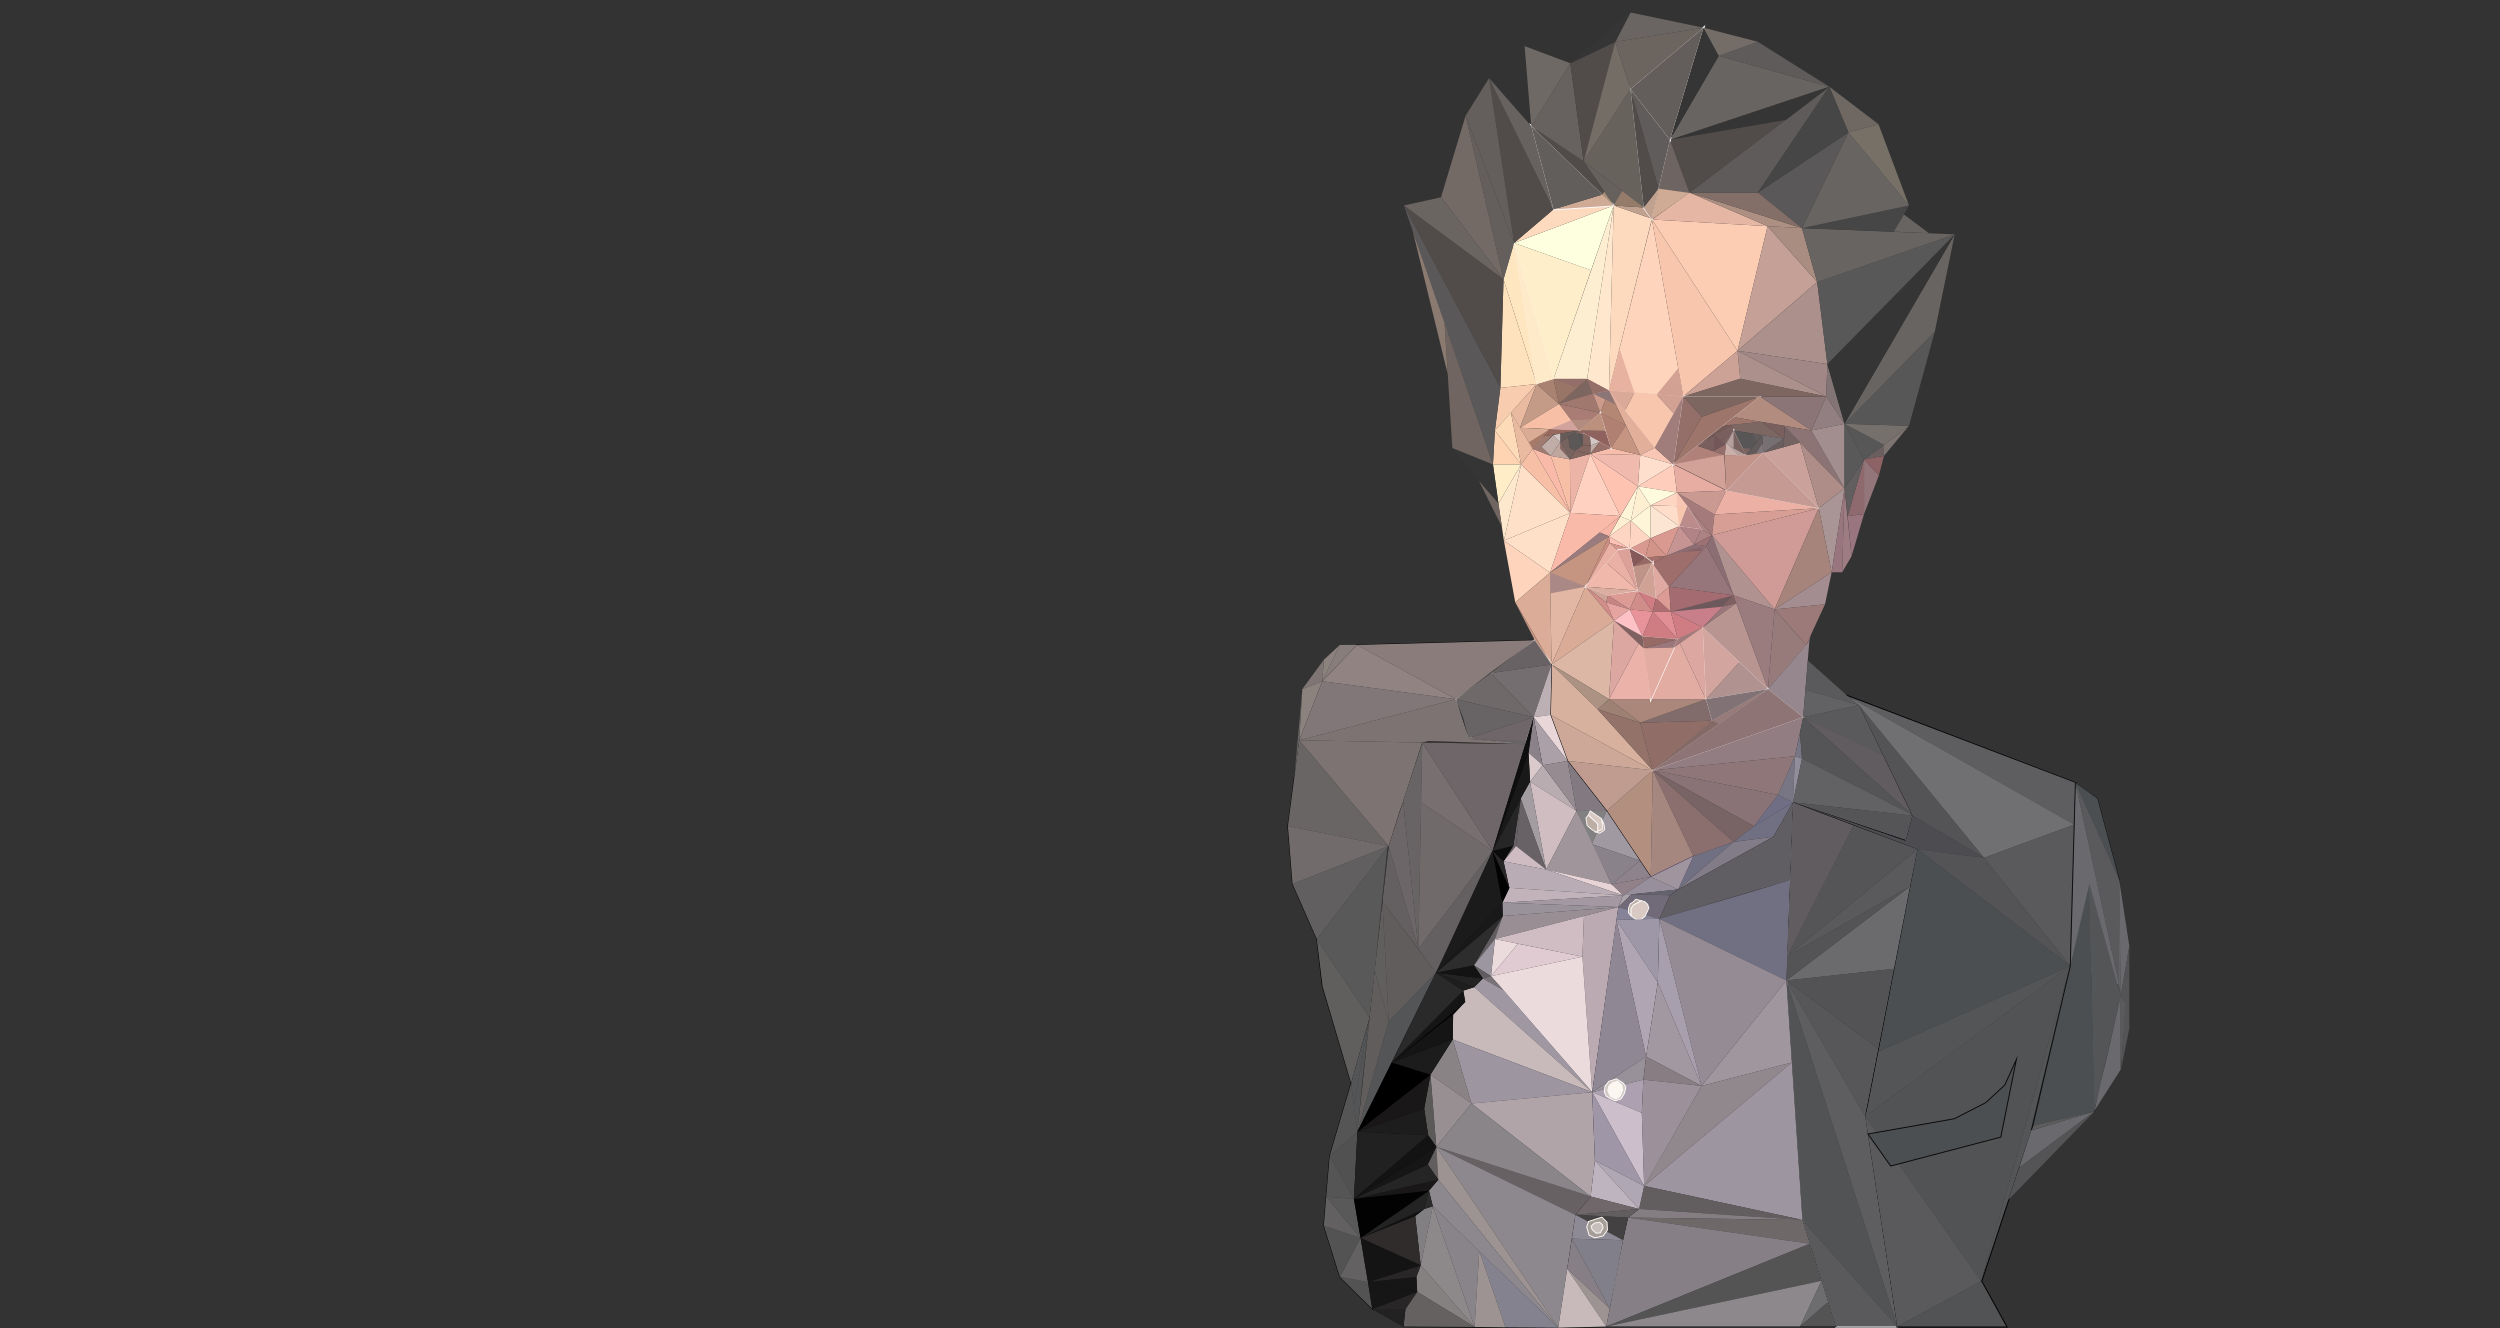 <?xml version="1.0" encoding="utf-8"?>
<!-- Generator: Adobe Illustrator 17.1.0, SVG Export Plug-In . SVG Version: 6.00 Build 0)  -->
<!DOCTYPE svg PUBLIC "-//W3C//DTD SVG 1.1//EN" "http://www.w3.org/Graphics/SVG/1.1/DTD/svg11.dtd">
<svg version="1.1" id="Layer_1" xmlns="http://www.w3.org/2000/svg" xmlns:xlink="http://www.w3.org/1999/xlink" x="0px" y="0px"
	 viewBox="0 0 640 340" enable-background="new 0 0 640 340" xml:space="preserve">
<rect x="0" y="0" width="640" height="340" fill="#333333" stroke="none"/>
<polygon fill="none" stroke="#DBBABA" stroke-width="0.5" stroke-miterlimit="10" points="411.9,100 430.9,101.5 423.6,114.6 "/>
<polygon fill="#E2AF9A" points="411.9,100 423.6,114.6 419.9,116.5 "/>
<polygon fill="#F9C6B5" points="419.9,116.5 423.6,114.6 428.4,118.9 "/>
<polygon fill="#FEDFCD" points="419.9,116.5 428.4,118.9 419.3,124.5 "/>
<polygon fill="#FECDBB" points="419.3,124.5 428.4,118.9 429.3,126.1 ">
<animateTransform  type="translate" fill="freeze" attributeName="transform" id="11" accumulate="none" dur="10s" additive="replace" restart="always" values="0,0;0,-6;0,0" calcMode="linear" attributeType="XML">
	</animateTransform>
</polygon>
<polygon fill="#FEFADD" points="429.3,126.1 422.5,129.4 419.3,124.5 "/>
<polygon fill="none" stroke="#FCFAFA" stroke-width="0.5" stroke-miterlimit="10" points="431.9,129.5 435.6,135.5 429.9,134.7 "/>
<polygon fill="#B18387" points="429.9,134.7 433.7,139.4 435.6,135.5 "/>
<polygon fill="#AD8282" points="435.6,135.5 438.3,137 433.7,139.4 "/>
<polygon fill="#9D7173" points="433.7,139.4 438.3,137 436.8,139.8 "/>
<polygon fill="#FDE5D3" points="422.5,129.4 422.5,137.8 429.9,134.7 "/>
<polygon fill="#D99890" points="422.5,137.8 429.9,134.7 426.6,142.3 "/>
<polygon fill="#C59493" points="429.9,134.7 433.7,139.4 426.6,142.3 "/>
<polygon fill="#D29388" points="426.6,142.3 421.2,142.7 422.5,137.8 "/>
<polygon fill="#D99890" points="421.2,142.7 417.2,140.5 422.5,137.8 "/>
<polygon fill="#FED4C2" points="417.2,140.5 417.5,133.3 422.5,137.8 "/>
<polygon fill="#FEF4D7" points="417.5,133.3 422.5,129.4 422.5,137.8 "/>
<polygon fill="#FED4C2" points="417.5,133.3 411.9,137.3 417.2,140.5 "/>
<polygon fill="#FEC2B6" points="411.9,137.3 412.1,139 417.2,140.5 "/>
<polygon fill="#D4978D" points="412.1,139 414.1,140.9 417.2,140.5 "/>
<polygon fill="#FEEFD2" points="411.9,137.3 414.8,132.2 417.5,133.3 "/>
<polygon fill="#FEF4D7" points="414.8,132.2 419.3,124.5 417.5,133.3 "/>
<polygon fill="#FEEFD2" points="419.3,124.5 422.5,129.4 417.5,133.3 "/>
<polygon fill="#FED5BC" points="411.9,100 430.9,101.5 422.9,56.2 "/>
<polygon fill="#F7C6AD" points="430.9,101.5 444.8,89.8 422.9,56.2 "/>
<polygon fill="#FCCCB3" points="444.8,89.8 452.5,57.9 422.9,56.2 "/>
<polygon fill="#C4A096" points="452.5,57.9 465.2,72.2 444.8,89.8 ">
<animateTransform  type="translate" fill="freeze" attributeName="transform" id="8" accumulate="none" dur="5s" additive="replace" restart="always" values="0,0;50,9;2,8" calcMode="linear" attributeType="XML">
	</animateTransform>
</polygon>
<polygon fill="#AC908B" points="444.8,89.8 467.8,93.2 465.2,72.2 "/>
<polygon fill="#A18785" points="444.8,89.8 467.5,101.5 467.8,93.2 "/>
<polygon fill="#AC908B" points="444.8,89.8 445.5,97 467.5,101.5 "/>
<polygon fill="#CDA296" points="444.8,89.8 445.5,97 430.9,101.5 "/>
<polygon fill="#837575" points="467.5,101.5 472.2,108.5 467.8,93.2 "/>
<polygon fill="#927F82" points="472.2,108.5 463.7,110.2 467.5,101.5 "/>
<polygon fill="#AA8D81" points="452.5,57.9 461.3,58.4 465.2,72.2 "/>
<polygon fill="#E4B6A3" points="422.9,56.2 432.5,49.3 452.5,57.9 "/>
<polygon fill="#AD9081" points="432.5,49.3 461.3,58.4 452.5,57.9 "/>
<polygon fill="#AD8282" points="431.9,129.5 438.3,137 435.6,135.5 "/>
<polygon fill="#FDD9BD" points="422.9,56 413.1,52.6 411.9,100 "/>
<polygon fill="#FEE7CD" points="411.9,100 406.3,97 413.1,52.6 "/>
<polygon fill="#FDEDD1" points="406.3,97 397.7,97 413.1,52.6 "/>
<polygon fill="none" stroke="#FCFAFA" stroke-width="0.5" stroke-miterlimit="10" points="397.7,97 393.4,98.3 387.6,62.2 "/>
<polygon fill="#FEEFCA" points="387.6,62.2 407.3,69.2 397.7,97 ">
<animateTransform  type="translate" fill="freeze" attributeName="transform" id="7" accumulate="none" dur="7s" additive="replace" restart="always" values="0,0;0,0;-140,40" calcMode="linear" attributeType="XML">
	</animateTransform>
</polygon>
<polygon fill="#FEFFDE" points="387.6,62.2 413.1,52.6 407.3,69.2 "/>
<polygon fill="#FDD9BD" points="387.6,62.2 397.7,53.6 413.1,52.6 "/>
<polygon fill="#C0A08E" points="413.1,52.6 420.8,53.1 422.9,56 "/>
<polygon fill="#FEE6C1" points="387.6,62.2 384.9,71.5 393.4,98.3 "/>
<polygon fill="#FEE1BD" points="384.9,71.5 384.1,99.3 393.4,98.3 "/>
<polygon fill="#F8CDAF" points="384.1,99.3 382.7,110.2 393.4,98.3 "/>
<polygon fill="#FEDBB8" points="386.8,105.6 389.4,118.9 382.7,110.2 "/>
<polygon fill="#E9BA9F" points="389.4,118.9 392.4,114.9 386.8,105.6 "/>
<polygon fill="#E9BA9F" points="389.1,109.5 393.4,98.3 386.8,105.6 "/>
<polygon fill="#C39B86" points="389.1,109.5 399.1,103.4 393.4,98.3 "/>
<polygon fill="#997568" points="399.1,103.4 406.3,97 397.7,97 "/>
<polygon fill="#A98271" points="399.1,103.4 397.7,97 393.4,98.3 "/>
<polygon fill="#A0786D" points="399.1,103.4 409.7,105.7 406.3,97 "/>
<polygon fill="#CC9B8B" points="409.7,105.7 411.9,100 406.3,97 "/>
<polygon fill="#B48775" points="409.7,105.7 416.2,108.9 411.9,100 "/>
<polygon fill="#8C7577" points="463.7,110.2 450.5,101.5 467.5,101.5 "/>
<polygon fill="none" stroke="#FCFAFA" stroke-width="0.5" stroke-miterlimit="10" points="428.4,118.9 450.5,101.5 430.9,101.5 "/>
<polygon fill="#B18C7F" points="443.8,106.8 463.7,110.2 450.5,101.5 "/>
<polygon fill="#8B7473" points="456.6,109 472.2,125 463.7,110.2 "/>
<polygon fill="#A28E8F" points="463.7,110.2 472.2,108.5 472.2,125 "/>
<polygon fill="#AF8178" points="434.5,114.1 441.5,116.5 428.4,118.9 "/>
<polygon fill="#D2A197" points="428.4,118.8 441.4,116.4 441.9,125.5 "/>
<polygon fill="none" stroke="#FCFAFA" stroke-width="0.5" stroke-miterlimit="10" points="451.4,115.9 465.6,130.1 441.9,125.6 "/>
<polygon fill="#CBA29B" points="451.4,115.9 460.8,113.3 465.6,130.1 "/>
<polygon fill="#756362" points="456.9,109.1 456.6,114.5 460.8,113.3 "/>
<polygon fill="#795F5D" points="456.7,112.3 450.9,108 456.9,109 "/>
<polygon fill="#9D756A" points="450.9,108 441,109 443.8,106.8 "/>
<polygon fill="#765A58" points="434.5,114.1 443.3,108.7 441,109 "/>
<polygon fill="#795F5D" points="443.3,108.7 443.8,110.2 441.9,113.7 444.6,116.5 441.5,116.5 434.5,114.1 "/>
<polygon fill="#7D6763" points="443.8,110.2 456.7,112.3 450.9,108 443.3,108.7 "/>
<polygon fill="#6B5E5F" points="456.7,112.3 451.4,115.9 456.6,114.5 "/>
<polygon fill="#777073" points="451.1,111.4 451.4,115.9 456.7,112.3 "/>
<polygon fill="#625B5B" points="451.1,111.4 447,116.5 451.4,115.9 "/>
<polygon fill="none" stroke="#FCFAFA" stroke-width="0.5" stroke-miterlimit="10" points="447,116.5 443.8,110.2 441.9,113.7 
	444.6,116.5 "/>
<polygon fill="#585657" points="443.8,110.2 451.1,111.4 447,116.5 "/>
<polygon fill="#786360" points="447,116.5 441.9,113.7 443.8,110.2 "/>
<polygon fill="#B5A09D" points="443.8,110.2 443.8,114.7 441.9,113.7 "/>
<polygon fill="#625B5B" points="448.6,111 449.7,113.1 451.1,111.4 "/>
<polygon fill="#786360" points="446.1,114.7 448.2,114.9 447,116.5 "/>
<polygon fill="#80757A" points="451.2,113.5 449.6,116.1 451.4,115.9 "/>
<polygon fill="#CCAEA9" points="441.9,113.7 441.5,116.5 444.6,116.5 "/>
<polygon fill="#946E6B" points="438.7,115.5 441.9,113.7 441.5,116.5 "/>
<polygon fill="#795F5D" points="441.9,113.7 438.9,111.4 443.3,108.7 "/>
<polygon fill="#795F5D" points="441.9,113.7 443.8,110.2 443.3,108.7 "/>
<polygon fill="#735758" points="438.9,111.4 438.7,115.5 441.9,113.7 "/>
<polygon fill="#7D6560" points="430.9,101.5 435.7,106.7 450.5,101.5 "/>
<polygon fill="#946E69" points="435.7,106.7 428.4,118.9 430.9,101.5 "/>
<polygon fill="#9D756A" points="428.4,118.9 435.7,106.7 450.5,101.5 "/>
<polygon fill="#E8B2A1" points="411.9,100 414.6,89.3 418.4,100.5 "/>
<polygon fill="#D3A094" points="424.1,101 429.6,94.3 430.9,101.5 "/>
<polygon fill="#DBA998" points="418.4,100.5 416,105.1 411.9,100 "/>
<polygon fill="#D3A094" points="424.1,101 428.5,105.9 430.9,101.5 "/>
<polygon fill="#FED4B2" points="382.7,110.2 382.2,118.9 389.4,118.9 "/>
<polygon fill="#FEEDC7" points="382.2,118.9 383.6,128.9 389.4,118.9 "/>
<polygon fill="#FEE8CD" points="383.6,128.9 385,138.4 389.4,118.9 "/>
<polygon fill="#FEDFC8" points="389.4,118.9 402,131.3 385,138.4 ">
<animate  fill="freeze" attributeName="opacity" from="0" accumulate="none" dur="5s" additive="replace" to="1" restart="always" calcMode="linear" attributeType="CSS">
	</animate>
</polygon>
<polygon fill="#F6BFA6" points="392.4,114.9 402,131.3 389.4,118.9 "/>
<polygon fill="#FABAA9" points="392.4,114.9 397,116.7 402,131.3 "/>
<polygon fill="#F6BFA6" points="397,116.7 401.9,117.6 402,131.3 "/>
<polygon fill="#EBB4A7" points="401.9,117.6 407.1,116.2 402,131.3 "/>
<polygon fill="#FED1C1" points="407.1,116.2 414.8,132.1 402,131.3 "/>
<polygon fill="#FEC3B1" points="419.3,124.5 414.8,132.1 407.1,116.2 "/>
<polygon fill="#F0BAAE" points="419.9,116.5 419.3,124.5 407.1,116.2 "/>
<polygon fill="#F7BDAA" points="412.4,114.7 407.1,116.2 419.9,116.5 "/>
<polygon fill="#C59582" points="412.4,114.7 416.2,108.9 419.9,116.5 "/>
<polygon fill="#B08173" points="412.4,114.7 409.7,105.7 416.2,108.9 "/>
<polygon fill="none" stroke="#FCFAFA" stroke-width="0.5" stroke-miterlimit="10" points="409.7,105.7 404.2,110.2 405.3,110.9 
	407.3,111.9 412.4,114.7 "/>
<polygon fill="#A97C74" points="404.2,110.2 399.1,103.4 409.7,105.7 "/>
<polygon fill="#F6BFA6" points="399.1,103.4 389.1,109.5 404.2,110.2 "/>
<polygon fill="#DBAC95" points="389.1,109.5 396.7,109.9 392.4,114.9 "/>
<polygon fill="#A77969" points="396.7,109.9 391.4,113.2 392.4,114.9 "/>
<polygon fill="#96685D" points="395.1,111.7 404.2,110.2 396.7,109.9 "/>
<polygon fill="#665B59" points="404.2,110.2 399.4,113.2 397.5,111.3 "/>
<polygon fill="#9F7A71" points="397.5,111.3 394.6,114.4 397,116.7 392.4,114.9 395.1,111.7 "/>
<polygon fill="#BFA7A0" points="397,116.7 401.9,117.6 399.4,113.2 "/>
<polygon fill="#5C5858" points="404.2,110.2 403.1,110.9 401.5,111.9 401.8,114.6 403.3,115.4 405.2,114 404.4,111.3 "/>
<polygon fill="#77625E" points="404.2,110.2 403.2,110.8 404.4,111.1 "/>
<polygon fill="#8F625F" points="404.3,110.3 404.4,111.1 405.3,110.9 404.2,110.2 411,110.3 412.4,114.7 "/>
<polygon fill="#5C5858" points="404.4,111.1 405.3,110.9 405.2,114 "/>
<polygon fill="#846660" points="405.3,110.9 407,111.7 407.3,114 405.2,114 "/>
<polygon fill="#846660" points="403.3,115.4 405.2,114 407.3,114 407.1,116.2 "/>
<polygon fill="#846660" points="403.3,115.4 401.9,117.6 407.1,116.2 "/>
<polygon fill="#D3C7C5" points="407,111.7 407.3,114 409.5,113.1 "/>
<polygon fill="#C1ADA8" points="407.3,114 409.5,113.1 407.1,116.2 "/>
<polygon fill="#986F69" points="409.5,113.1 412.4,114.7 407.1,116.2 "/>
<polygon fill="#846660" points="399.4,113.2 399.4,114.9 401.9,117.6 "/>
<polygon fill="#D3C7C5" points="397.6,111.4 399.4,111 399.4,113.2 "/>
<polygon fill="#FEDFC8" points="402,131.3 396.8,146.6 385,138.4 "/>
<polygon fill="#FABAA9" points="396.8,146.6 414.8,132.1 402,131.3 "/>
<polygon fill="#F5B4A4" points="414.8,132.1 411.9,137.3 409.5,136.3 "/>
<polygon fill="#9A7C7F" points="409.5,136.3 411.9,137.3 396.8,146.6 "/>
<polygon fill="#C59582" points="396.8,146.6 405.9,150.2 411.9,137.3 "/>
<polygon fill="#CD8E81" points="405.9,150.2 412.1,139 411.9,137.3 "/>
<polygon fill="#8B6E74" points="438.3,137 436.8,139.8 443.8,152.4 "/>
<polygon fill="#B09290" points="443.8,152.4 454.3,156 438.3,137 "/>
<polygon fill="#A57A7A" points="429.3,126.1 438.9,131.7 438.3,137 431.9,129.5 "/>
<polygon fill="#E7ADA3" points="429.3,126.1 441.9,125.6 428.4,118.9 "/>
<polygon fill="#CA9A92" points="441.9,125.6 438.9,131.7 429.3,126.1 "/>
<polygon fill="#ECB0A5" points="441.9,125.6 438.9,131.7 465.6,130.1 "/>
<polygon fill="#D69E94" points="438.9,131.7 438.3,137 465.6,130.1 "/>
<polygon fill="#D09A96" points="438.3,137 465.6,130.1 454.3,156 "/>
<polygon fill="#AE8D88" points="465.6,130.1 472.2,125 460.8,113.3 "/>
<polygon fill="#A99595" points="472.2,125 468.9,146.5 465.6,130.1 "/>
<polygon fill="#A6837B" points="465.6,130.1 468.9,146.5 454.3,156 "/>
<polygon fill="#A48D91" points="468.9,146.5 467.2,154.7 454.3,156 ">
<animateTransform  type="translate" fill="freeze" attributeName="transform" id="1" accumulate="none" dur="6s" additive="replace" restart="always" values="0,0;0,6;100,-80" calcMode="linear" attributeType="XML">
	</animateTransform>
</polygon>
<polygon fill="#9C7A79" points="467.2,154.7 462.4,165.1 454.3,156 "/>
<polygon fill="#967B7A" points="454.3,156 452.6,176.4 462.4,165.1 "/>
<polygon fill="#9A7C7F" points="454.3,156 443.8,152.4 452.6,176.4 "/>
<polygon fill="#806161" points="443.8,152.4 441,155.3 444.5,154.4 "/>
<polygon fill="#9B777B" points="444.5,154.4 446.3,153.3 443.8,152.4 "/>
<polygon fill="none" stroke="#FCFAFA" stroke-width="0.5" stroke-miterlimit="10" points="452.6,176.4 436.7,179 435.9,160.6 "/>
<polygon fill="none" stroke="#FCFAFA" stroke-width="0.5" stroke-miterlimit="10" points="452.6,176.4 438.3,184.5 436.7,179 "/>
<polygon fill="#B09290" points="445.3,169.5 436.7,179 452.6,176.4 "/>
<polygon fill="#D2A59E" points="445.3,169.5 435.9,160.6 436.7,179 "/>
<polygon fill="#FED5BC" points="385,138.4 387.9,154.2 396.8,146.6 "/>
<polygon fill="#DBAD98" points="396.8,146.6 397.2,170.1 387.9,154.2 "/>
<polygon fill="#E2B7A3" points="396.8,146.6 405.9,150.2 397.2,170.1 "/>
<polygon fill="#DAAC98" points="397.2,170.1 413.2,158.9 405.9,150.2 "/>
<polygon fill="#DCB7A5" points="413.2,158.9 411.9,179 397.2,170.1 "/>
<polygon fill="#AB9282" points="397.2,170.1 409,181.6 411.9,179 "/>
<polygon fill="#9D8274" points="411.9,179 419.9,185 409,181.6 "/>
<polygon fill="#816C6B" points="419.9,185 438.3,184.5 436.7,179 "/>
<polygon fill="#AA877A" points="436.7,179 411.9,179 419.9,185 "/>
<polygon fill="#DCA7A1" points="429.5,163.6 435.9,160.6 436.7,179 "/>
<polygon fill="#E2ACA3" points="429.5,163.6 422.6,179 436.7,179 "/>
<polygon fill="none" stroke="#FCFAFA" stroke-width="0.5" stroke-miterlimit="10" points="429.5,163.6 420.5,162.9 422.6,179 "/>
<polygon fill="#DCA7A1" points="420.5,162.9 411.9,179 413.2,158.9 "/>
<polygon fill="#EBB2A9" points="420.5,162.9 422.6,179 411.9,179 "/>
<polygon fill="#96757B" points="436.8,139.8 427.3,150.2 443.8,152.4 "/>
<polygon fill="#A5706B" points="421.2,142.7 423.1,144.2 426.6,142.3 "/>
<polygon fill="#9E6E6C" points="423.1,144.2 427.3,150.2 436.8,139.8 433.7,139.4 426.6,142.3 "/>
<polygon fill="none" stroke="#FCFAFA" stroke-width="0.5" stroke-miterlimit="10" points="423.1,144.2 419.3,151.3 423.9,153.1 "/>
<polygon fill="#E0AAA3" points="423.9,153.1 427.3,150.2 423.1,144.2 "/>
<polygon fill="none" stroke="#FCFAFA" stroke-width="0.5" stroke-miterlimit="10" points="419.3,151.3 417.2,140.5 421.2,142.7 
	423.1,144.2 "/>
<polygon fill="none" stroke="#FCFAFA" stroke-width="0.5" stroke-miterlimit="10" points="417.2,140.5 414.1,140.9 405.9,150.2 
	411.6,152.4 419.3,151.3 "/>
<polygon fill="#AA8885" points="396.9,151.9 405.9,150.2 396.8,146.6 "/>
<polygon fill="#C2948A" points="441.5,116.5 447,116.5 451.4,115.9 441.9,125.6 "/>
<polygon fill="#D0A397" points="405.9,150.2 411.2,154.2 411.6,152.4 "/>
<polygon fill="#D18D8A" points="413.2,158.9 411.2,154.2 405.9,150.2 "/>
<polygon fill="#C68582" points="411.2,154.2 417.2,156 411.6,152.4 "/>
<polygon fill="#DD9B95" points="411.6,152.4 419.3,151.3 417.2,156 "/>
<polygon fill="#D18D8A" points="417.2,156 423.1,156.6 419.3,151.3 "/>
<polygon fill="#CF7D83" points="423.1,156.6 423.9,153.1 419.3,151.3 "/>
<polygon fill="#AE6E71" points="423.1,156.6 427.7,156.6 423.9,153.1 "/>
<polygon fill="#DD9B95" points="427.7,156.6 427.3,150.2 423.9,153.1 "/>
<polygon fill="#A46C70" points="427.7,156.6 443.8,152.4 427.3,150.2 "/>
<polygon fill="#E5A49F" points="411.2,154.2 417.2,156 413.2,158.9 "/>
<polygon fill="#E8939A" points="417.2,156 423.1,156.6 420.5,162.9 "/>
<polygon fill="#FDC1C6" points="417.2,156 420.5,162.9 413.2,158.9 "/>
<polygon fill="#CF7D83" points="423.1,156.6 429.5,163.6 420.5,162.9 "/>
<polygon fill="#E28E95" points="423.1,156.6 427.7,156.6 429.5,163.6 "/>
<polygon fill="#CF7D83" points="429.5,163.6 435.9,160.6 427.7,156.6 "/>
<polygon fill="#C87F89" points="435.9,160.6 443.8,152.4 427.7,156.6 "/>
<polygon fill="#FEDECA" points="422.5,129.4 429.9,134.7 431.9,129.5 430.8,129.6 "/>
<polygon fill="#FED4C2" points="422.5,129.4 430.8,129.6 431.9,129.5 429.3,126.1 "/>
<polygon fill="none" stroke="#FCFAFA" stroke-width="0.5" stroke-miterlimit="10" points="423.1,197.2 452.6,176.4 461.6,183.6 "/>
<polygon fill="#927D82" points="461.6,183.6 459.5,193.6 423.1,197.2 "/>
<polygon fill="#8F7779" points="459.5,193.6 455.2,203.5 423.1,197.2 "/>
<polygon fill="#897377" points="455.2,203.5 449,211.5 423.1,197.2 "/>
<polygon fill="#786365" points="423.1,197.2 449,211.5 443.8,215.5 "/>
<polygon fill="#8B6F6E" points="423.1,197.2 443.8,215.5 433.5,219.2 "/>
<polygon fill="#96868D" points="452.6,176.4 463.2,164.1 461.6,183.6 "/>
<polygon fill="#A68780" points="423.1,197.2 422.6,224.5 433.5,219.2 "/>
<polygon fill="#B38F80" points="423.1,197.2 422.6,224.5 411.3,207.6 "/>
<polygon fill="#BF9C8F" points="423.1,197.2 401.3,194.8 411.3,207.6 "/>
<polygon fill="#CDA898" points="401.3,194.8 423.1,197.2 396.9,183 "/>
<polygon fill="#D7B19E" points="396.9,183 397.2,170.1 409,181.6 423.1,197.2 "/>
<polygon fill="#906E67" points="419.9,185 438.3,184.5 452.6,176.4 423.1,197.2 419.9,185 409,181.6 "/>
<path fill="#FFFFFF" stroke="#000000" stroke-miterlimit="10" d="M462.2,169.5"/>
<polygon fill="none" stroke="#FCFAFA" stroke-width="0.5" stroke-miterlimit="10" points="459,205.4 490.9,217.4 477.5,285.8 
	485.7,339.6 470,339.6 461.4,312.3 457.3,251 "/>
<polygon fill="none" stroke="#000000" stroke-width="0.5" stroke-miterlimit="10" points="473,178.2 531.3,200.5 530,247.3 
	520.4,288.2 507.2,328 513.6,339.6 485.7,339.6 477.5,285.8 490.9,217.4 459,205.4 487.9,215.1 489.6,208.8 475.9,180.5 "/>
<polygon fill="none" stroke="#111111" stroke-width="0.25" stroke-miterlimit="10" points="531.3,200.5 536.9,204.4 542.5,225.2 
	536.2,284.5 520,289.4 530,247.3 "/>
<polygon fill="none" stroke="#050505" stroke-width="0.25" stroke-miterlimit="10" points="392.9,163.9 347.4,165.1 338.5,174.4 
	332.6,189.5 329.7,211.5 330.9,226.3 337.1,240.4 338.5,252.4 345.9,277.3 350.6,260.6 355.5,216.6 364.1,190.1 390.3,190.5 
	376,188.9 372.7,179 "/>
<polygon fill="none" stroke="#FCFAFA" stroke-width="0.5" stroke-miterlimit="10" points="392.9,163.9 372.7,179 376,188.9 
	390.3,190.5 397.2,170.1 "/>
<polygon fill="none" stroke="#000000" stroke-width="0.25" stroke-miterlimit="10" points="390.3,190.5 364.1,190.1 355.5,216.6 
	350.6,260.6 345.9,277.3 340.4,295.9 338.9,313.8 343,326.9 351.3,335.1 346.6,306.9 347.5,289.7 357.7,268.4 370.2,244 
	382.1,217.8 "/>
<polygon fill="none" stroke="#020202" stroke-width="0.25" stroke-miterlimit="10" points="397.2,170.1 392.6,183.6 394.9,195.9 
	403.6,207.6 405.9,213 412.6,226.4 415.5,229.2 422.6,224.5 411.3,207.6 401.3,194.8 396.9,183 "/>
<polygon fill="none" stroke="#483B63" stroke-width="0.25" stroke-miterlimit="10" points="415.5,229.2 429.6,227.7 433.5,219.2 
	422.6,224.5 "/>
<polygon fill="none" stroke="#000000" stroke-width="0.25" stroke-miterlimit="10" points="429.6,227.7 427.5,229.2 424.8,235.2 
	424.4,251.5 421.4,270.5 420.7,276.4 420.3,284.9 420.9,303.7 419.6,309.5 416.8,311.7 414.3,322.7 411.2,339.6 398.9,339.9 
	403.3,311 404.9,309.2 407.2,306.3 408.3,297.1 407.6,279.6 410.1,262.1 413.5,237.8 414.3,232.2 415.5,229.2 "/>
<polygon fill="none" stroke="#020202" stroke-width="0.25" stroke-miterlimit="10" points="392.6,183.6 394.9,195.9 403.6,207.6 
	412.6,226.4 415.5,229.2 414.3,232.2 407.6,279.6 408.3,297.1 407.2,306.3 403.3,311 398.9,339.9 359.3,339.6 359.8,335.1 
	362.8,330.7 362.6,326.9 363.7,323.9 362.3,311.3 364.6,309.5 366.8,308.8 365.8,304.8 368.2,302 365.5,298.1 367.7,293.6 
	365.6,290.6 364.6,283.8 366.2,275.1 371.9,266.1 372,259.8 375.1,256.5 374.6,253.6 377.4,252.7 379.6,250.5 377.3,247.1 
	379.8,242.8 384.7,234.5 384.6,231.1 386.4,227.3 384.9,220.5 387.4,216.5 389.3,204.4 391.7,200.1 391.3,192.7 "/>
<polygon fill="#070707" points="359.3,339.6 359.8,335.1 362.8,330.7 362.6,326.9 363.7,323.9 362.3,311.3 364.6,309.5 366.8,308.8 
	365.8,304.8 368.2,302 365.5,298.1 367.7,293.6 365.6,290.6 364.6,283.8 366.2,275.1 371.9,266.1 372,259.8 375.1,256.5 
	374.6,253.6 377.4,252.7 379.6,250.5 377.3,247.1 384.7,234.5 384.6,231.1 386.4,227.3 384.9,220.5 387.4,216.5 389.3,204.4 
	391.7,200.1 391.3,192.7 392.6,183.6 382.1,217.8 370.2,244 357.8,268.2 347.5,289.7 346.6,306.9 351.3,335.1 "/>
<polygon fill="none" stroke="#020202" stroke-width="0.25" stroke-miterlimit="10" points="411.2,339.6 470,339.6 461.4,312.3 
	457.3,251 459,205.4 454,214.2 429.6,227.7 427.5,229.2 424.8,235.2 424.4,251.5 421.4,270.5 420.7,276.4 420.3,284.9 420.9,303.7 
	419.6,309.5 416.8,311.7 414.3,322.7 "/>
<polygon fill="#99757F" points="468.9,146.5 471.6,146.5 472.2,125 "/>
<polygon fill="#9D7C84" points="471.6,146.5 474,142.4 472.2,125 "/>
<polygon fill="#99757F" points="474,142.4 477.2,131.6 473,132.1 "/>
<polygon fill="#8E6A6E" points="477.2,131.6 477.2,117.6 473,132.1 "/>
<polygon fill="#93767A" points="477.2,131.6 481,121.7 477.2,117.6 "/>
<polygon fill="#8E6365" points="481,121.7 482.3,116.7 477.2,117.6 "/>
<polygon fill="#6B5E5E" points="482.3,116.7 482.3,113.9 477.2,117.6 "/>
<polygon fill="#625D5E" points="477.2,117.6 473,132.1 472.2,125 "/>
<polygon fill="#5A595A" points="477.2,117.6 472.2,125 472.2,108.5 "/>
<polygon fill="#575757" points="477.2,117.6 482.3,113.9 472.2,108.5 "/>
<polygon fill="#7D7370" points="482.3,113.9 488.7,109 482.3,116.7 "/>
<polygon fill="#75706C" points="482.3,113.9 488.7,109 472.2,108.5 "/>
<polygon fill="#575757" points="472.2,108.5 495.3,84.9 488.7,109 "/>
<polygon fill="#686462" points="472.2,108.5 495.3,84.9 500.4,60 ">
<animateTransform  type="rotate" fill="freeze" attributeName="transform" from="-22" accumulate="none" dur="5s" additive="sum" to="0" restart="always" calcMode="linear" attributeType="XML">
	</animateTransform>
</polygon>
<polygon fill="#353535" points="472.2,108.5 467.8,93.2 500.4,60 "/>
<polygon fill="#595859" points="465.2,72.2 500.4,60 467.8,93.2 "/>
<polygon fill="#686461" points="461.3,58.4 500.4,60 465.2,72.2 "/>
<polygon fill="#474647" points="461.3,58.4 488.7,52.6 484.8,59.3 "/>
<polygon fill="#686461" points="461.3,58.4 473.2,33.9 488.7,52.6 "/>
<polygon fill="#767067" points="473.2,33.9 480.9,31.8 488.7,52.6 "/>
<polygon fill="#6F6862" points="473.2,33.9 468.3,22.2 480.9,31.8 "/>
<polygon fill="#5A5859" points="473.2,33.9 461.3,58.4 450,49.3 "/>
<polygon fill="#846E68" points="432.5,49.3 450,49.3 461.3,58.4 "/>
<polygon fill="#5E5B5A" points="432.5,49.3 468.3,22.2 450,49.3 "/>
<polygon fill="#474647" points="450,49.3 468.3,22.2 473.2,33.9 ">
<animateTransform  type="translate" fill="freeze" attributeName="transform" id="5" accumulate="none" dur="5s" additive="replace" restart="always" values="0,0;20,-12;90,-20" calcMode="linear" attributeType="XML">
	</animateTransform>
</polygon>
<polygon fill="#514C4A" points="432.5,49.3 427.5,35.8 468.3,22.2 "/>
<polygon fill="#686461" points="427.5,35.8 440,14.3 468.3,22.2 "/>
<polygon fill="#5E5B5A" points="440,14.3 450,10.7 468.3,22.2 "/>
<polygon fill="none" stroke="#FCFAFA" stroke-width="0.5" stroke-miterlimit="10" points="422.9,56 420.8,53.1 417.4,22.8 
	427.5,35.8 "/>
<polygon fill="#6E6461" points="427.5,35.8 424.6,48.2 422.9,56 432.5,49.3 "/>
<polygon fill="none" stroke="#FCFAFA" stroke-width="0.5" stroke-miterlimit="10" points="417.4,22.8 436.1,7.1 427.5,35.8 "/>
<polygon fill="#353535" points="436.1,7.1 440,14.3 427.5,35.8 "/>
<polygon fill="#736C67" points="436.1,7.1 450,10.7 440,14.3 "/>
<polygon fill="#68625D" points="420.8,53.1 405.4,41.3 417.4,22.8 "/>
<polygon fill="#67615E" points="413.1,52.6 405.4,41.3 420.8,53.1 "/>
<polygon fill="none" stroke="#FCFAFA" stroke-width="0.5" stroke-miterlimit="10" points="413.1,52.6 392,32.3 397.7,53.6 "/>
<polygon fill="#514C4A" points="413.1,52.6 405.4,41.3 392,32.3 "/>
<polygon fill="#676260" points="405.4,41.3 402,16.2 392,32.3 "/>
<polygon fill="#514C4A" points="405.4,41.3 413.5,10.7 402,16.2 ">
<animateTransform  type="rotate" fill="freeze" attributeName="transform" from="0" accumulate="none" dur="19s" additive="replace" to="2" restart="always" calcMode="linear" attributeType="XML">
	</animateTransform>
<animateTransform  type="scale" fill="freeze" attributeName="transform" from="1" accumulate="none" dur="7s" additive="replace" to="0" restart="always" calcMode="linear" attributeType="XML">
	</animateTransform>
</polygon>
<polygon fill="#736D66" points="413.5,10.7 417.4,22.8 405.4,41.3 "/>
<polygon fill="#6C655F" points="413.5,10.7 436.1,7.1 417.4,22.8 "/>
<polygon fill="#6A6462" points="413.5,10.7 417.4,3.2 436.1,7.1 "/>
<polygon fill="#353535" points="402,16.2 417.4,3.2 413.5,10.7 "/>
<polygon fill="#686461" points="487.4,54.9 493.8,59.7 484.8,59.3 "/>
<polygon fill="#514C4A" points="387.6,62.2 381.2,20 397.7,53.6 "/>
<polygon fill="#676260" points="397.7,53.6 392,32.3 381.2,20 "/>
<polygon fill="#6E6965" points="392,32.3 390.3,11.8 402,16.2 "/>
<polygon fill="#645F5C" points="375.2,29.6 387.6,62.2 384.9,71.5 "/>
<polygon fill="#645F5C" points="375.2,29.6 381.2,20 387.6,62.2 "/>
<polygon fill="#514C4A" points="359.4,52.6 384.9,71.5 384.1,99.3 ">
<animate  fill="freeze" attributeName="opacity" from="1" accumulate="none" dur="5s" additive="replace" to="0" restart="always" calcMode="linear" attributeType="CSS">
	</animate>
</polygon>
<polygon fill="#5A5859" points="359.4,52.6 382.2,118.9 382.7,110.2 384.1,99.3 "/>
<polygon fill="#353535" points="371.8,114.7 383.6,128.9 382.2,118.9 "/>
<polygon fill="#706560" points="369.8,82.7 371.8,114.7 382.2,118.9 "/>
<polygon fill="#8B7A70" points="361.7,59.3 370.6,95.7 369.8,82.7 "/>
<polygon fill="#736A65" points="384.9,71.5 368.9,50.5 375.2,29.6 "/>
<polygon fill="#6B6562" points="384.9,71.5 368.9,50.5 359.4,52.6 "/>
<polygon fill="#C1ADA8" points="397.6,111.4 394.6,114.4 397,116.7 399.4,113.2 "/>
<polygon fill="#76625E" points="399.4,113.2 401.5,111.9 401.8,114.6 403.3,115.4 401.9,117.6 "/>
<polygon fill="#BB907C" points="409.7,105.7 404.2,110.2 411,110.3 "/>
<polygon fill="#F7C6AD" points="418.4,100.5 424.1,101 428.5,105.9 423.6,114.6 416,105.1 "/>
<polygon fill="#CFAA95" points="422.8,56.2 424.6,48.3 432.5,49.4 "/>
<polygon fill="#C0A08E" points="420.8,53.1 424.6,48.2 422.8,56.1 421.2,53.8 420.7,53.1 "/>
<polygon fill="#CFAA95" points="397.7,53.6 410.2,49.8 413.1,52.6 "/>
<polygon fill="#AA9078" points="410.2,49.8 410.7,49.1 413.1,52.6 "/>
<polygon fill="#FEE9C8" points="397.7,97 387.6,62.2 393.4,98.3 "/>
<polygon fill="#B5A09D" points="441.9,113.7 447,116.5 444.6,116.5 "/>
<polygon fill="#8F625F" points="404.4,111.1 405.3,110.9 404.2,110.2 "/>
<polygon fill="#957C6A" points="415.3,48.9 420.8,53.1 413.1,52.6 "/>
<polygon fill="#D2A39C" points="396.7,109.9 402.2,107.6 404.2,110.2 "/>
<polygon fill="#BB8C8B" points="431.9,129.5 435.6,135.5 429.9,134.7 "/>
<polygon fill="#C49A93" points="451.4,115.9 441.9,125.6 465.6,130.1 "/>
<polygon fill="#8B6E74" points="426.6,142.3 436.8,139.8 433.7,139.4 "/>
<polygon fill="#846268" points="430.3,141.3 435.6,141 435.6,140.1 "/>
<polygon fill="#8B6E74" points="435.6,140.1 436.8,139.8 435.6,141 "/>
<polygon fill="#6D585C" points="427.7,156.6 441,155.3 443.8,152.4 "/>
<polygon fill="#D0A295" points="423.1,144.1 419.3,151.3 423.9,153.1 423.1,144.2 "/>
<polygon fill="#85585A" points="421.2,142.6 418.1,145.1 417.1,140.4 "/>
<polygon fill="#976964" points="418,145.1 423.1,144.1 421.2,142.6 "/>
<polygon fill="#BD9487" points="418.1,145 423.1,144 419.3,151.3 "/>
<polygon fill="#E9B0A5" points="414.1,140.9 411.3,144.1 419.3,151.2 "/>
<polygon fill="#F0B7AB" points="411.3,144.1 405.9,150.2 419.3,151.2 "/>
<polygon fill="#DAADA0" points="405.9,150.2 419.3,151.2 411.6,152.4 "/>
<polygon fill="#976A66" points="429.5,163.6 420.8,166 420.5,162.9 "/>
<polygon fill="#9B777B" points="420.8,166 428.3,166 429.5,163.6 "/>
<polygon fill="#E2ACA3" points="420.8,166 428.3,166 422.6,179 "/>
<polygon fill="#806161" points="413.2,158.9 420.5,162.9 420.8,166 "/>
<polygon fill="#A17B7C" points="428.3,166 435.9,160.6 429.5,163.6 "/>
<polygon fill="#9B777B" points="435.9,160.6 444.5,154.4 441,155.3 "/>
<polygon fill="#E2ACA3" points="420.8,166 428.6,165.8 422.7,179 "/>
<polygon fill="#817375" points="436.7,179 452.6,176.4 438.3,184.5 "/>
<polygon fill="#967B7A" points="438.3,184.5 440,185.3 452.6,176.4 "/>
<polygon fill="#846A67" points="438.3,184.5 423.1,197.2 440,185.3 "/>
<polygon fill="#625E5C" points="397.7,53.6 410.2,49.8 392,32.3 "/>
<polygon fill="#B08173" points="409.7,105.7 416.2,108.9 412.4,114.8 "/>
<polygon fill="#CC9B8B" points="409.6,105.7 409.7,105.6 409.8,105.8 "/>
<polygon fill="#CC9B8B" points="412.5,114.7 412.3,114.8 412.6,114.9 "/>
<polygon fill="#514C4A" points="420.8,53.1 424.6,48.2 417.4,22.8 "/>
<polygon fill="#605C5B" points="424.6,48.2 427.5,35.8 417.4,22.8 "/>
<polygon fill="#635E5B" points="417.4,22.8 436.1,7.1 427.5,35.8 "/>
<polygon fill="#706560" points="378.6,123.1 384.5,134.9 383.6,128.9 "/>
<polygon fill="#B18C7F" points="402.2,107.6 407.8,107.3 404.2,110.2 "/>
<polygon fill="#7D6560" points="399.1,103.4 407.8,100.8 406.3,97 "/>
<polygon fill="#8C7577" points="407.8,100.8 413.5,103.5 411.9,100 "/>
<polygon fill="#946E69" points="397.7,97 403.4,99.2 406.3,97 "/>
<polygon fill="#946E69" points="406.3,97 411.9,100 407.8,100.8 "/>
<polygon fill="#353535" points="427.5,35.8 457.2,30.7 468.3,22.2 "/>
<polygon fill="#93726A" points="419.9,185 409,181.6 423.1,197.2 "/>
<polygon fill="#8E7474" points="423.1,197.2 461.6,183.6 452.6,176.4 "/>
<polyline fill="#967B7A" points="463.5,162.7 463.2,164.1 462.4,165.1 "/>
<polygon fill="#C59582" points="387.9,154.2 392.9,163.9 397.2,170.1 "/>
<polygon fill="#756E70" points="381.6,172.3 397.2,170.1 392.6,183.6 "/>
<polygon fill="#6F6969" points="381.6,172.3 372.7,179 392.6,183.6 "/>
<polygon fill="#686365" points="372.7,179 392.6,183.6 375.9,189 "/>
<polygon fill="#6E6668" points="375.9,189 392.6,183.6 390.7,189.6 390.3,190.5 "/>
<path fill="#FED4C2" d="M429.9,134.7"/>
<polygon fill="#525354" points="530,247.3 507.2,328 477.5,285.8 "/>
<polygon fill="#F7C6AD" points="429.2,129.6 429.9,134.7 431.9,129.5 "/>
<path fill="#FED4C2" d="M429.3,126.1"/>
<polygon fill="#F9C6B5" points="429.2,129.6 429.3,126.1 431.9,129.5 "/>
<polygon fill="#7D6560" points="445.5,96.9 430.9,101.5 467.5,101.5 ">
<animate  fill="freeze" attributeName="opacity" from="0" accumulate="none" dur="2s" additive="replace" to="1" restart="always" calcMode="linear" attributeType="CSS">
	</animate>
</polygon>
<polygon fill="#A07C7A" points="430.9,101.5 423.6,114.6 423.6,114.6 428.4,118.9 "/>
<polygon fill="#E9B0A5" points="412.1,139 414.1,140.9 405.9,150.2 "/>
<polygon fill="#DCA198" points="414,140.9 417.1,140.4 419.3,151.2 "/>
<polygon fill="#B99592" points="444.5,154.4 435.9,160.6 452.6,176.4 "/>
<polygon fill="#686264" points="392.9,163.9 381.6,172.3 397.2,170.1 "/>
<polygon fill="#897C7B" points="347.4,165.1 392.9,163.9 372.7,179 ">
<animate  fill="freeze" attributeName="opacity" from="0" accumulate="none" dur="3s" additive="replace" to="1" restart="always" calcMode="linear" attributeType="CSS">
	</animate>
</polygon>
<polygon fill="#908381" points="347.4,165.1 338.5,174.4 372.7,179 "/>
<polygon fill="#827778" points="338.5,174.4 332.6,189.5 372.7,179 "/>
<polygon fill="#7C7372" points="390.3,190.5 364.1,190.1 332.6,189.5 372.7,179 375.9,189 "/>
<polygon fill="#7C7372" points="332.6,189.5 364.1,190.1 355.5,216.6 ">
<animateTransform  type="translate" fill="freeze" attributeName="transform" id="2" accumulate="none" dur="6s" additive="replace" restart="always" values="0,0;0,-200;0,-150" calcMode="linear" attributeType="XML">
	</animateTransform>
</polygon>
<polygon fill="#6A6565" points="355.5,216.6 329.7,211.5 332.6,189.5 "/>
<polygon fill="#716B6C" points="329.7,211.5 355.5,216.6 330.9,226.3 "/>
<polygon fill="#615F5F" points="355.5,216.6 330.9,226.3 337.1,240.4 "/>
<polygon fill="#5A595A" points="355.5,216.6 350.6,260.6 337.1,240.4 "/>
<polygon fill="#686365" points="375.9,189 390.5,190.5 390.7,189.7 "/>
<polygon fill="#302E2E" points="372.7,179 374.6,183.9 375.9,189 "/>
<polygon fill="#302E2E" points="372.7,179 381.5,172.2 392.9,163.9 381.7,172.3 "/>
<polygon fill="#877D7B" points="343,165.1 338.5,174.4 347.4,165.1 "/>
<polygon fill="#8B827D" points="343,165.1 338.9,168.9 338.5,174.4 "/>
<polygon fill="#7E7574" points="338.9,168.9 333.4,176.4 338.5,174.4 "/>
<polygon fill="#8B827D" points="338.5,174.4 332.6,189.5 333.4,176.4 "/>
<polygon fill="#DCB7A5" points="396.7,169.2 397.2,170.1 397.5,169.4 "/>
<polygon fill="#BDB0B4" points="397.2,170.1 396.9,183 392.6,183.6 "/>
<polygon fill="#615E5E" points="337.1,240.4 350.6,260.6 345.9,277.3 338.6,252.6 "/>
<polygon fill="#535354" points="343,326.9 350.2,328.2 351.3,335.1 "/>
<polygon fill="#636161" points="343,326.9 348.3,316.9 350.2,328.2 "/>
<polygon fill="#535353" points="338.9,313.8 348.3,316.9 343,326.9 "/>
<polygon fill="#626060" points="339.5,306.4 348.3,316.9 338.9,313.8 "/>
<polygon fill="#595959" points="339.5,306.4 346.6,306.9 348.3,316.9 "/>
<polygon fill="#555555" points="340.4,295.9 346.6,306.9 339.5,306.4 "/>
<polygon fill="#515151" points="340.4,295.9 346.6,306.9 347.5,289.7 "/>
<polygon fill="#555556" points="345.9,277.3 340.4,295.9 347.5,289.7 "/>
<polygon fill="#545556" points="347.5,289.7 346.6,283 350.6,260.6 350.6,260.6 350.4,262.6 "/>
<polygon fill="#545556" points="346.6,283 350.6,260.6 345.9,277.3 "/>
<polygon fill="#615D5C" points="347.5,289.7 355.5,261.5 351.9,248.4 "/>
<polygon fill="#545556" points="347.5,289.7 367.6,249 355.5,261.5 "/>
<polygon fill="#615D5C" points="355.5,261.5 367.6,249 353.9,230.7 "/>
<polygon fill="#615E5E" points="355.5,261.5 351.9,248.4 353.9,230.7 "/>
<polygon fill="#646061" points="363.1,242.9 382.1,217.8 370.5,243.5 367.6,249 "/>
<polygon fill="#646061" points="355.5,216.6 363.1,242.9 353.9,230.7 "/>
<polygon fill="#6D6668" points="359.2,205.1 363.1,242.9 355.5,216.6 "/>
<polygon fill="#686465" points="359.2,205.1 364.1,190.1 363.1,242.9 "/>
<polygon fill="#706A6B" points="363.1,242.9 382.1,217.8 363.8,205.4 "/>
<polygon fill="#787070" points="364.1,190.1 382.1,217.8 363.8,205.4 "/>
<polygon fill="#6E6668" points="364.1,190.1 382.1,217.8 390.5,190.5 "/>
<polygon fill="#686465" points="333.4,176.4 331.3,199.4 332.6,189.5 "/>
<polygon fill="#E8D6D9" points="392.6,183.6 401.3,194.8 396.9,183 "/>
<polygon fill="#ACA0A8" points="392.6,183.6 394.9,195.9 401.3,194.8 "/>
<polygon fill="#958B90" points="401.3,194.8 403.6,207.6 394.9,195.9 "/>
<polygon fill="#837981" points="401.3,194.8 403.6,207.6 411.3,207.6 "/>
<polygon fill="#828181" points="411.3,207.6 407.5,216.1 405.9,212.9 403.6,207.6 "/>
<polygon fill="#A099A1" points="411.3,207.6 419.8,220.3 407.5,216.1 "/>
<polygon fill="#D8CAC2" stroke="#F7F2F3" stroke-width="0.25" stroke-miterlimit="10" points="407.1,207.6 410,209.6 410.4,212.3 
	409,212.8 409,210.9 406.6,208.7 "/>
<polygon fill="#BDAEA3" stroke="#F7F2F3" stroke-width="0.25" stroke-miterlimit="10" points="406.6,208.7 406,209.4 406.3,211.3 
	407.3,212.2 408.5,213 409,212.8 409,210.9 "/>
<polygon fill="#BDAEA3" stroke="#F7F2F3" stroke-width="0.25" stroke-miterlimit="10" points="409,212.8 408.5,213 409.5,213.3 
	410.6,212.6 410.8,212.3 410.6,210.9 410.1,209.9 410.3,211.6 410.2,212.3 409.6,212.6 "/>
<polygon fill="#89828A" points="407.5,216.1 412.6,226.4 419.8,220.3 "/>
<polygon fill="#8E838D" points="419.8,220.3 412.6,226.4 422.6,224.5 "/>
<polygon fill="#93818A" points="422.6,224.5 412.6,226.4 415.5,229.2 "/>
<polygon fill="#978F9B" points="422.6,224.5 429.6,227.7 415.5,229.2 "/>
<polygon fill="#A0959F" points="422.6,224.5 433.5,219.2 429.6,227.7 "/>
<polygon fill="#78727B" points="433.5,219.2 431.4,224.5 429.6,227.7 "/>
<polygon fill="#78727B" points="415.5,229.2 428.7,227.9 429.6,227.7 "/>
<polygon fill="#716F82" points="433.5,219.2 432.3,222.1 429.6,227.7 443.8,215.5 "/>
<polygon fill="#827B88" points="443.8,215.5 454,214.2 429.6,227.7 "/>
<polyline fill="#716F82" points="449,211.5 459,205.4 454,214.2 443.8,215.5 "/>
<polygon fill="#6F6E85" points="455.2,203.5 459,205.4 449,211.5 "/>
<polygon fill="#787585" points="455.2,203.5 459.5,193.6 459,205.4 ">
<animateTransform  type="rotate" fill="freeze" attributeName="transform" from="-40" accumulate="none" dur="5s" additive="sum" to="0" restart="always" calcMode="linear" attributeType="XML">
	</animateTransform>
</polygon>
<polygon fill="#928D9A" points="459.5,193.6 461.3,194.2 459,205.4 "/>
<polygon fill="#787585" points="461.3,194.2 459.5,193.6 460.8,187.7 "/>
<polygon fill="#302E2E" points="390.5,190.5 365.6,189.7 364.1,190.1 "/>
<polygon fill="#302E2E" points="364.1,190.1 359.2,205.1 363.9,190.6 "/>
<polygon fill="#302E2E" points="359.2,205.1 355.5,216.6 358.4,207.3 "/>
<polygon fill="#302E2E" points="355.5,216.6 351.9,248.4 355.2,216.9 "/>
<polygon fill="#302E2E" points="350.6,260.6 347.5,289.7 348.8,276.2 "/>
<polygon fill="#302E2E" points="345.9,277.3 350.6,260.5 350.6,260.6 "/>
<polygon fill="#302E2E" points="375.9,189 390.5,190.5 376,189.1 "/>
<polygon fill="#5A5A5C" points="462.8,169.1 473,178.2 475.9,180.5 462.2,176.6 "/>
<polygon fill="#626164" points="462.2,176.6 475.9,180.5 461.6,183.6 "/>
<polygon fill="#5A5A5C" points="461.6,183.6 482.4,194 475.9,180.5 "/>
<polygon fill="#615C60" points="461.6,183.6 489.4,208.5 482.2,193.6 "/>
<polygon fill="#555557" points="461.6,183.6 460.8,187.7 461.3,194.2 489.4,208.5 "/>
<polygon fill="#626164" points="459,205.4 489.6,208.8 489.4,208.5 461.3,194.2 "/>
<polygon fill="#555557" points="489.6,208.8 487.9,215.1 459,205.4 "/>
<polygon fill="#0A0A0A" points="459,205.4 490.9,217.4 487.4,215.8 "/>
<polygon fill="#0A0A0A" points="459,205.4 487.1,215.1 487.9,215.1 "/>
<polygon fill="#0A0A0A" points="487.9,215.1 489.6,208.8 489.6,208.8 "/>
<polygon fill="#0A0A0A" points="489.6,208.8 489.6,208.8 482.2,193.6 "/>
<polygon fill="#1A191E" points="482.2,193.6 475.9,180.5 482.2,193.6 "/>
<polygon fill="#5A5A5D" points="457.4,244.9 490.9,217.4 489,226.9 "/>
<polygon fill="#6B6B6E" points="489,226.9 484.9,248 457.3,251 ">
<animateTransform  type="translate" fill="freeze" attributeName="transform" id="23" accumulate="none" dur="1s" additive="replace" restart="always" values="0,0;0,0;0,0" calcMode="linear" attributeType="XML">
	</animateTransform>
</polygon>
<polygon fill="#575659" points="457.3,251 477.5,285.8 480.9,268.5 "/>
<polygon fill="#5E5E61" points="457.3,251 485.7,339.6 477.5,285.8 "/>
<polygon fill="#525354" points="457.3,251 461.4,312.3 485.7,339.6 "/>
<polygon fill="#5A5A5D" points="461.4,312.3 470,339.6 485.7,339.6 "/>
<polygon fill="#535355" points="457.3,251 484.9,248 480.9,268.5 "/>
<polygon fill="#545456" points="489,226.9 457.3,251 457.4,244.9 "/>
<polygon fill="#555557" points="457.4,244.9 490.9,217.4 474.5,211.3 "/>
<polygon fill="#615C60" points="459,205.4 474.5,211.3 457.5,244.8 "/>
<polygon fill="#050303" points="490.9,217.4 477.9,284.4 477.5,285.8 "/>
<polygon fill="#050303" points="477.5,285.8 484.8,332.7 485.7,339.6 "/>
<polygon fill="#5E5D60" points="473,178.2 531.3,200.4 531,211.1 "/>
<polygon fill="#706F72" points="473,178.2 475.9,180.6 507.9,219.6 531,211.1 ">
<animateTransform  type="translate" fill="freeze" attributeName="transform" id="67" accumulate="none" dur="7s" additive="replace" restart="always" values="0,0;0,0;30,-90" calcMode="linear" attributeType="XML">
	</animateTransform>
</polygon>
<polygon fill="#545456" points="475.9,180.5 489.6,208.8 507.9,219.6 "/>
<polygon fill="#4C4C51" points="489.6,208.8 487.9,215.1 459,205.4 490.9,217.4 507.9,219.6 "/>
<polygon fill="#070707" points="490.9,217.4 465.6,207.8 459,205.4 "/>
<polygon fill="#070707" points="487.9,215.1 487.7,215.2 459,205.4 "/>
<polygon fill="#5A5A5D" points="507.9,219.6 531,211.1 530,247.3 ">
<animateTransform  type="rotate" fill="freeze" attributeName="transform" from="-40" accumulate="none" dur="5s" additive="sum" to="0" restart="always" calcMode="linear" attributeType="XML">
	</animateTransform>
</polygon>
<polygon fill="#545456" points="507.9,219.6 490.9,217.4 530,247.3 "/>
<polygon fill="#4C4F51" points="490.9,217.4 480.9,269.2 530,247.3 "/>
<polygon fill="#545557" points="530,247.3 477.5,285.8 477.9,284.4 480.9,269.2 "/>
<polygon fill="#545557" points="530,247.3 507.2,328 520.4,288.2 "/>
<polygon fill="#4C4F51" points="478.2,290.3 484,298.5 489.3,288.4 "/>
<polygon fill="#5A5A5D" points="477.5,285.8 485.7,339.6 507.2,328 "/>
<polygon fill="#4C4F51" stroke="#0A0A0A" stroke-width="0.25" stroke-miterlimit="10" points="478.2,290.3 500.3,286.4 508.3,282.3 
	513.2,277.8 516.2,271.2 512.2,291.1 484,298.5 "/>
<path fill="#4C4F51" d="M484,298.5"/>
<polygon fill="#525354" points="485.7,339.6 507.2,328 513.6,339.6 "/>
<polygon fill="#4C4F51" points="531.3,200.4 536.9,204.4 542.5,225.2 "/>
<polygon fill="#5A5A5C" points="531.3,200.4 542.5,252.1 542.5,225.2 "/>
<polygon fill="#6A696D" points="531.3,200.4 530,247.3 542.5,252.1 "/>
<polygon fill="#545557" points="542.9,255 534.9,226.2 536.1,284.5 "/>
<polygon fill="#4C4F51" points="534.9,226.2 520.4,288.2 536.2,284.5 "/>
<polygon fill="#5C5C5C" points="520.4,288.2 520,289.4 536.2,284.5 "/>
<polygon fill="none" stroke="#101111" stroke-width="0.25" stroke-miterlimit="10" points="530,247.3 530.1,242.5 531.3,200.4 "/>
<polygon fill="none" stroke="#101111" stroke-width="0.25" stroke-miterlimit="10" points="530,247.3 520.4,288.2 520,289.4 "/>
<polygon fill="#605D63" points="459,205.4 454,214.2 429.6,227.7 427.5,229.2 424.8,235.2 458.2,225.3 "/>
<polygon fill="#716F82" points="424.8,235.2 448.1,228.4 458.2,225.3 457.9,233 457.3,251 "/>
<polygon fill="#948B95" points="424.8,235.2 457.3,251 435.6,278 ">
<animateTransform  type="rotate" fill="freeze" attributeName="transform" from="-20" accumulate="none" dur="5s" additive="sum" to="0" restart="always" calcMode="linear" attributeType="XML">
	</animateTransform>
</polygon>
<polygon fill="#A79FAD" points="424.8,235.2 424.4,251.5 435.6,278 "/>
<polygon fill="#A298A1" points="424.4,251.5 421.4,270.5 435.6,278 "/>
<polygon fill="#877D83" points="421.4,270.5 420.7,276.4 435.6,278 "/>
<polygon fill="#9F969E" points="435.6,278 457.3,251 458.7,272 "/>
<polygon fill="#9C919A" points="435.6,278 420.7,276.4 420.3,284.9 420.9,303.7 "/>
<polygon fill="#91888D" points="420.9,303.6 458.7,272 435.6,278 "/>
<polygon fill="#9D96A1" points="458.7,272 461.4,312.3 420.9,303.6 "/>
<polygon fill="#625D5E" points="420.9,303.6 419.6,309.5 461.4,312.3 "/>
<polygon fill="#847D81" points="419.6,309.5 416.8,311.7 461.4,312.3 "/>
<polygon fill="#6F6868" points="416.8,311.7 461.4,312.3 463.3,318.4 "/>
<polygon fill="#867F86" points="416.8,311.7 415.5,317.5 411.2,339.6 463.3,318.4 "/>
<polygon fill="#545454" points="463.3,318.4 411.2,339.6 466.3,327.9 "/>
<polygon fill="#8D888C" points="466.3,327.9 411.2,339.6 460.8,339.6 "/>
<polygon fill="#6D6C6E" points="466.3,327.9 460.8,339.6 468,333.3 "/>
<polygon fill="#545454" points="468,333.3 460.8,339.6 470,339.6 "/>
<polygon fill="#8B8289" points="392.6,183.6 391.3,192.7 394.9,195.9 "/>
<polygon fill="#DACACC" points="391.3,192.7 391.7,200.1 394.9,195.9 "/>
<polygon fill="#B8ACB1" points="391.7,200.1 403.6,207.6 394.9,195.9 "/>
<polygon fill="#CFBDC2" points="391.7,200.1 395.8,222.6 403.6,207.6 "/>
<polygon fill="#A39CA1" points="391.7,200.1 389.3,204.4 395.8,222.6 "/>
<polygon fill="#686267" points="389.3,204.4 387.4,216.5 388.1,216.6 "/>
<polygon fill="#686267" points="388.1,216.6 387.4,216.5 384.9,220.5 "/>
<polygon fill="#686267" points="389.3,204.4 388.1,216.6 395.8,222.6 "/>
<polygon fill="#A1959C" points="403.6,207.6 395.8,222.6 412.6,226.4 "/>
<polygon fill="#E8D3D7" points="412.6,226.4 415.5,229.2 395.8,222.6 "/>
<polygon fill="#CEBCC2" points="388.1,216.6 384.9,220.5 395.8,222.6 "/>
<polygon fill="#B9ACB4" points="384.9,220.5 386.4,227.3 415.5,229.2 395.8,222.6 "/>
<polygon fill="#C2B3BB" points="386.4,227.3 384.6,231.1 415.5,229.2 "/>
<polygon fill="#A499A2" points="414.3,232.2 415.5,229.2 384.6,231.1 "/>
<polygon fill="#99929A" points="384.6,231.1 384.7,234.5 414.3,232.2 "/>
<polygon fill="#605C60" points="384.7,234.5 382.7,240.4 377.3,247.1 380,242.5 "/>
<polygon fill="#998E94" points="384.7,234.5 414.3,232.2 382.7,240.4 "/>
<polygon fill="#D0BCC3" points="405.5,234.5 405.1,244.9 382.7,240.4 ">
<animateTransform  type="rotate" fill="freeze" attributeName="transform" from="-38" accumulate="none" dur="5s" additive="sum" to="0" restart="always" calcMode="linear" attributeType="XML">
	</animateTransform>
</polygon>
<polygon fill="#BCAAB3" points="405.5,234.5 414.3,232.2 407.6,279.6 405.1,244.9 "/>
<polygon fill="#E0CBD2" points="405.1,244.9 388.6,241.6 381.7,249.9 "/>
<polygon fill="#EBDBDD" points="405.1,244.9 407.6,279.6 381.7,249.9 "/>
<polygon fill="#EBDBDD" points="382.7,240.4 388.6,241.6 381.7,249.9 "/>
<polygon fill="#9B96A0" points="382.7,240.4 377.3,247.1 381.7,249.9 "/>
<polygon fill="#605C60" points="377.3,247.1 379.6,250.5 381.7,249.9 "/>
<polygon fill="#797379" points="381.7,249.9 379.6,250.5 385,253.6 "/>
<polygon fill="#9F98A2" points="379.6,250.5 377.4,252.7 407.6,279.6 385,253.6 "/>
<polygon fill="#C8BABB" points="377.4,252.7 374.6,253.6 375.1,256.5 372,259.8 371.9,266.1 407.6,279.6 "/>
<polygon fill="#9D96A1" points="371.9,266.1 376.7,282.5 407.6,279.6 "/>
<polygon fill="#8A8385" points="371.9,266.1 366.2,275.1 376.7,282.5 "/>
<polygon fill="#988F92" points="366.2,275.1 367.7,293.6 376.7,282.5 "/>
<polygon fill="#5C5959" points="366.2,275.1 364.6,283.8 365.6,290.6 367.7,293.6 "/>
<polygon fill="#B0A4A9" points="376.7,282.5 407.2,306.3 408.3,297.1 407.6,279.6 "/>
<polygon fill="#686163" points="367.7,293.6 407.2,306.3 403.3,311 "/>
<polygon fill="#898589" points="376.7,282.5 367.7,293.6 407.2,306.3 "/>
<polygon fill="#8C888D" points="367.7,293.6 398.9,339.9 403.3,311 "/>
<polygon fill="#625D5E" points="368.2,302 365.5,298.1 367.7,293.6 "/>
<polygon fill="#9D9392" points="367.7,293.6 368.2,302 398.9,339.9 "/>
<polygon fill="#8C888D" points="368.2,302 365.8,304.8 366.8,308.8 398.9,339.9 "/>
<polygon fill="#817F82" points="366.8,308.8 364.6,309.5 362.3,311.3 363.7,323.9 "/>
<polygon fill="#8D898B" points="366.8,308.8 363.7,323.9 377.5,339.7 "/>
<polygon fill="#898489" points="377.5,339.7 378.7,320.3 366.8,308.8 "/>
<polygon fill="#85828F" points="378.7,320.3 385.4,339.8 398.9,339.9 "/>
<polygon fill="#9D9392" points="378.7,320.3 377.5,339.7 385.4,339.8 "/>
<polygon fill="#858180" points="362.8,330.7 362.6,326.9 363.7,323.9 377.5,339.7 "/>
<polygon fill="#646160" points="362.8,330.7 359.8,335.1 359.3,339.6 377.5,339.7 "/>
<polygon fill="#ACA3AB" points="415.5,229.2 417.7,228.9 414.3,232.2 "/>
<polygon fill="#64626F" points="417.7,228.9 429.6,227.7 427.5,229.2 "/>
<polygon fill="#716B79" points="417.7,228.9 414.3,232.2 424.8,235.2 427.5,229.2 "/>
<polygon fill="#868297" points="414.3,232.2 413.8,235.5 424.8,235.2 "/>
<polygon fill="#D8CAC2" stroke="#F9F7F7" stroke-width="0.25" stroke-miterlimit="10" points="420.1,230.6 418.1,231.7 417.5,232.6 
	417.5,234.4 418.8,235.4 420.1,235.4 421.1,234.6 422.1,232.5 421.8,231.5 421,230.8 "/>
<polygon fill="#BDAEA3" stroke="#F9F7F7" stroke-width="0.25" stroke-miterlimit="10" points="420.1,230.6 418.8,230.2 418,231 
	417.4,231.3 416.9,232.5 416.9,233.7 417.5,234.4 417.5,232.6 418.1,231.7 "/>
<polygon fill="#9D97A8" points="413.8,235.5 424.4,251.5 424.8,235.2 "/>
<polygon fill="#B0A5B3" points="413.8,235.5 424.4,251.5 421.4,270.5 "/>
<polygon fill="#8F8894" points="413.8,235.5 407.6,279.6 421.4,270.5 "/>
<polygon fill="#99919A" points="421.4,270.5 407.6,279.6 420.7,276.4 "/>
<polygon fill="#ACA0B1" points="420.7,276.4 407.6,279.6 420.3,284.9 "/>
<polygon fill="#D3C9C3" stroke="#FCFAFA" stroke-width="0.25" stroke-miterlimit="10" points="413.8,276.2 411.9,276.8 410.9,278 
	410.7,279.5 411.2,280.6 412.3,281.3 413.5,281.8 415,281.3 415.9,279.8 416.2,278.3 415.6,277.3 "/>
<polygon fill="#FBF6EF" stroke="#FCFAFA" stroke-width="0.25" stroke-miterlimit="10" points="414,276.8 412.8,277.2 411.9,278 
	411.6,279.2 412.3,280.7 413.7,281.3 414.7,280.7 415.4,279.1 415.2,277.8 "/>
<polygon fill="#CCBFCB" points="407.6,279.6 420.3,284.9 420.9,303.6 "/>
<polygon fill="#9F96A8" points="407.6,279.6 408.3,297.1 420.9,303.6 "/>
<polygon fill="#B0A7B5" points="408.3,297.1 419.6,309.5 420.9,303.6 "/>
<polygon fill="#BDB4BF" points="408.3,297.1 407.2,306.3 419.6,309.5 "/>
<polygon fill="#6F6769" points="407.2,306.3 403.3,311 419.6,309.5 "/>
<polygon fill="#625D5E" points="419.6,309.5 403.3,311 416.8,311.7 "/>
<polygon fill="#444142" points="416.8,311.7 415.5,317.5 403.3,311 "/>
<polygon fill="#8D8A95" points="415.5,317.5 403.3,311 402.4,317.1 "/>
<polygon fill="#A59E97" stroke="#F9F7F7" stroke-width="0.25" stroke-miterlimit="10" points="408.8,312 406.7,312.7 406.2,314.1 
	406.8,316.2 408.3,316.9 410.4,316.4 411.5,314.9 411.4,312.9 410.1,311.6 "/>
<polygon fill="#C6BFBA" stroke="#F9F7F7" stroke-width="0.25" stroke-miterlimit="10" points="409.5,312.9 408.2,313.1 407.3,313.9 
	407.6,314.8 408.6,315.7 409.7,315.6 410.4,314.3 410.2,313.5 "/>
<polygon fill="#817F89" points="402.4,317.1 415.5,317.5 413.6,327.7 412.1,335 "/>
<polygon fill="#867F86" points="402.4,317.1 401.2,324.8 412.1,335 "/>
<polygon fill="#9D9392" points="401.2,324.8 411.2,339.6 412.1,335 "/>
<polygon fill="#C8BABB" points="401.2,324.8 398.9,339.9 411.2,339.6 "/>
<polygon fill="#232222" points="351.3,335.1 359.8,335.1 359.3,339.6 "/>
<polygon fill="#282626" points="351.3,335.1 362.8,330.7 359.8,335.1 "/>
<polygon fill="#161616" points="350.2,328.2 362.8,330.7 351.3,335.1 "/>
<polygon fill="#161616" points="350.2,328.2 362.6,326.9 362.8,330.7 "/>
<polygon fill="#282626" points="350.2,328.2 363.7,323.9 362.6,326.9 "/>
<polygon fill="#141414" points="350.2,328.2 363.7,323.9 348.3,316.9 "/>
<polygon fill="#302C2C" points="348.3,316.9 362.3,311.3 363.7,323.9 "/>
<polygon fill="#111111" points="348.3,316.9 364.6,309.5 362.3,311.3 "/>
<polygon fill="#232323" points="348.3,316.9 365.8,304.8 364.6,309.5 "/>
<polygon fill="#2B2B2B" points="365.8,304.8 366.8,308.8 364.6,309.5 "/>
<polygon fill="#020202" points="346.6,306.9 365.8,304.8 348.3,316.9 "/>
<polygon fill="#191717" points="346.6,306.9 368.2,302 365.8,304.8 "/>
<polygon fill="#262525" points="346.6,306.9 365.5,298.1 368.2,302 "/>
<polygon fill="#161616" points="346.6,306.9 367.7,293.6 365.5,298.1 "/>
<polygon fill="#141313" points="365.6,290.6 367.7,293.6 346.6,306.9 "/>
<polygon fill="#212121" points="347.5,289.7 365.6,290.6 346.6,306.9 "/>
<polygon fill="#1E1D1D" points="347.5,289.7 364.6,283.8 365.6,290.6 "/>
<polygon fill="#191717" points="366.2,275.1 347.5,289.7 364.6,283.8 "/>
<polygon points="347.5,289.7 366.2,275.1 356.3,272 "/>
<polygon fill="#1C1C1C" points="356.3,272 371.9,266.1 366.2,275.1 "/>
<polygon fill="#161515" points="356.3,272 372,259.8 371.9,266.1 "/>
<polygon fill="#161515" points="356.3,272 374.6,253.6 375.1,256.5 "/>
<polygon fill="#2B2A2A" points="356.3,272 367.6,249 374.6,253.6 "/>
<polygon fill="#1E1E1E" points="367.6,249 377.4,252.7 374.6,253.6 "/>
<polygon fill="#232323" points="367.6,249 379.6,250.5 377.4,252.7 "/>
<polygon fill="#141313" points="377.3,247.1 367.6,249 379.6,250.5 "/>
<polygon fill="#2D2D2D" points="367.6,249 384.7,234.5 377.3,247.1 "/>
<polygon fill="#191919" points="367.6,249 384.6,231.1 384.7,234.5 "/>
<polygon fill="#1C1B1B" points="384.6,231.1 382.1,217.8 367.6,249 "/>
<polygon fill="#020202" points="382.1,217.8 386.4,227.3 384.6,231.1 "/>
<polygon fill="#282626" points="382.1,217.8 384.9,220.5 386.4,227.3 "/>
<polygon fill="#0C0C0C" points="382.1,217.8 387.4,216.5 384.9,220.5 "/>
<polygon fill="#262626" points="382.1,217.8 389.3,204.4 387.4,216.5 "/>
<polygon fill="#191919" points="389.3,204.4 382.1,217.8 391.3,192.7 391.7,200.1 "/>
<polygon fill="#0F0E0E" points="392.6,183.6 391.3,192.7 382.1,217.8 "/>
<polygon fill="#545557" points="542.5,252.1 542.9,255 542.1,251.9 "/>
<polygon fill="#6A696D" points="542.9,255 542.5,252.1 542.5,225.2 "/>
<polygon fill="#6A696D" points="542.9,255 542.9,273.8 536.2,284.3 537.6,277.9 539.2,271.4 "/>
<polygon fill="#6A696D" points="536.2,284.5 516.9,298.9 520,289.4 "/>
<polygon fill="#6A696D" points="542.5,225.2 545.1,242.2 542.9,255 "/>
<polygon fill="#5A5A5C" points="542.9,255 544.3,256.8 542.9,273.8 "/>
<polygon fill="#545456" points="545.1,242.2 544.3,256.8 542.9,255 "/>
<polygon fill="#545456" points="545.1,242.2 545.1,263.3 543,273.6 "/>
<polygon fill="#545456" points="536.2,284.5 514.1,307.2 516.9,298.9 "/>
</svg>
